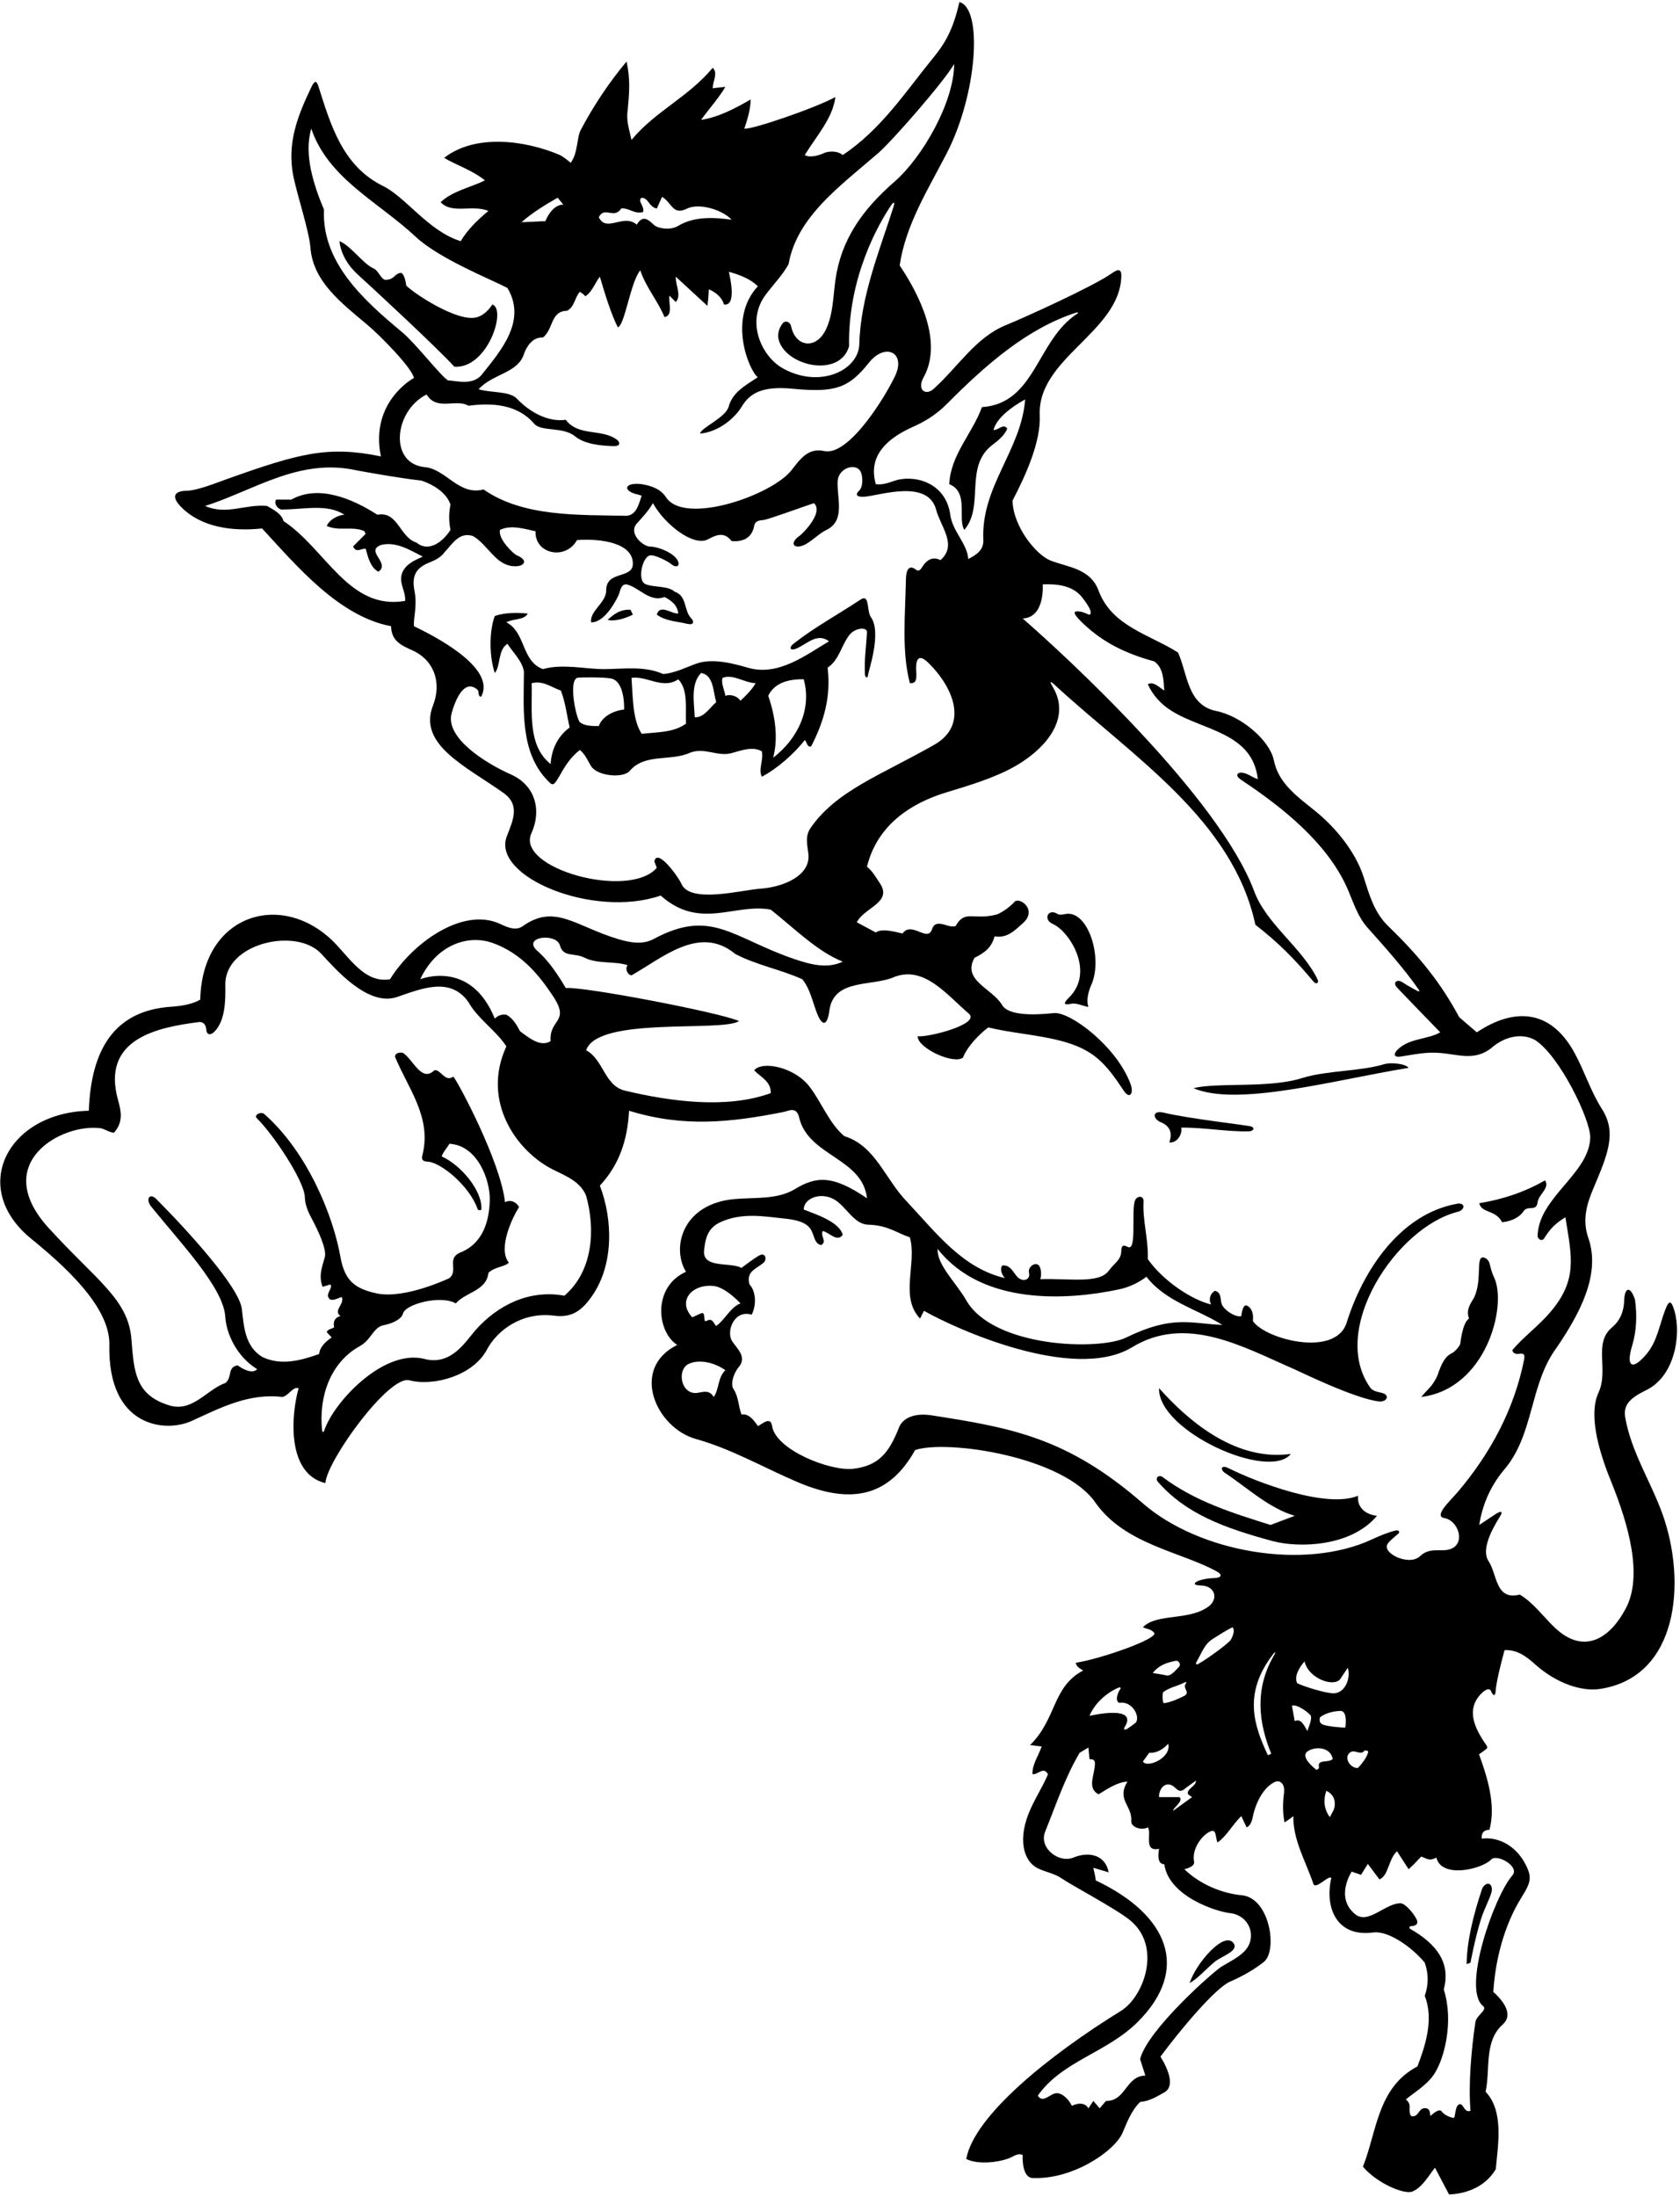 <?xml version="1.0" encoding="UTF-8"?>
<svg xmlns="http://www.w3.org/2000/svg" xmlns:xlink="http://www.w3.org/1999/xlink" width="498pt" height="651pt" viewBox="0 0 498 651" version="1.1">
<g id="surface1">
<path style=" stroke:none;fill-rule:nonzero;fill:rgb(0%,0%,0%);fill-opacity:1;" d="M 481.793 420.176 C 481.125 416.48 482.855 414.465 487.672 412.055 C 496.488 408.062 498.422 395.461 496.367 388.465 C 495.387 385.121 494.73 385.172 493.539 388.32 C 491.922 392.617 491.207 397.387 488.23 401.027 C 484.133 406.039 481.777 405.422 483.844 398.629 C 485.109 394.465 485.32 389.59 484.648 385.07 C 483.188 380.68 481.551 381.652 481.449 385.387 C 481.363 388.535 480.293 391.238 477.879 393.301 C 472.176 398.004 476.984 405.848 473.832 412.668 C 470.996 418.809 473.48 428.906 477.5 438.781 C 482.797 451.805 487.051 466.93 481.934 476.586 C 477.105 485.703 469.414 490.332 460.938 482.328 C 457.523 479.105 454.535 474.844 450.477 472.484 C 443.277 474.355 443.824 466.43 441.254 462.574 C 439.242 459.559 441.504 454.336 444.531 449.52 C 445.941 447.273 444.434 447.977 443.508 448.527 C 443.156 448.738 438.492 451.855 438.492 451.855 C 439.328 446.332 441.59 440.645 445.684 435.703 C 454.852 425.184 453.289 410.285 461.414 399.344 C 468.246 389.285 474.594 377.605 470.824 366.805 C 468.98 361.52 470.336 356.852 472.27 352.262 C 476.473 342.305 479.395 335.684 474.859 328.605 C 471.508 323.371 469.637 317.211 466.629 311.785 C 459.316 298.605 448.367 298.82 437.766 305.887 L 432.555 301.406 C 427.031 291.094 420.574 283.176 411.508 274.422 C 407.266 270.289 405.863 264.988 404.195 259.801 C 401.781 252.312 395.809 245.051 389.59 240.078 C 384.309 235.855 378.945 231.961 377.602 225.27 C 376.438 219.492 368.117 212.195 360.457 210.66 C 351.914 208.891 352.02 199.512 349.203 193.363 C 340.973 188.051 329.617 185.656 325.66 175.027 C 323.211 168.379 316.48 168.098 311.34 166.062 C 307.262 164.449 300.387 156.258 300.133 148.355 C 304.16 140.625 308.559 130.863 308.211 123.039 C 307.465 106.133 331.84 98.449 332.395 81.938 C 332.469 79.762 331.59 79.539 329.57 80.984 C 324.301 84.766 303.348 94.246 298.301 96.285 C 289.246 99.938 284.203 108.473 276.797 115.199 C 274.371 117.398 271.723 115.496 273.777 111.805 C 278.605 103.137 275.004 91.051 266.688 78.652 C 268.449 66.633 275.062 56.215 280.641 45.422 C 289.629 28.02 291.445 2.496 284.398 0.617 C 282.68 8.074 280.598 12.262 276.863 16.84 C 268.426 27.188 261.215 38.367 249.809 45.938 C 248.453 44.793 246.371 44.688 244.602 45.211 C 242.828 46.043 240.121 46.879 238.559 45.938 C 241.996 40.312 246.895 35 247.621 28.746 C 241.914 31.941 222.93 38.438 220.637 38.125 C 221.574 35.414 222.512 32.188 222.512 29.477 C 217.824 32.188 212.824 34.789 207.82 35.52 C 210.219 32.188 213.238 28.852 215.012 25.727 L 211.262 26.145 C 211.262 24.164 212.93 21.559 211.262 20.102 C 203.969 28.852 194.277 32.914 187.191 41.461 C 186.566 38.438 185.586 35.891 186.047 32.812 C 186.566 27.289 186.879 23.539 185.734 18.227 C 180.422 24.578 175.941 31.352 172.191 38.438 C 170.98 40.449 171.355 45.418 169.168 48.23 C 169.168 48.23 166.969 46.359 165.879 45.898 C 155.695 41.562 140.859 39.586 131.66 46.773 C 135.309 48.961 139.996 50.418 143.746 53.441 C 139.371 55.629 134.371 56.461 130.617 59.898 C 133.953 63.547 139.996 60.523 144.789 62.504 C 141.582 65.102 138.539 68.133 136.559 71.465 C 126.867 68.441 120.281 58.309 113.324 55.004 C 101.43 49.055 97.926 36.695 94.383 25.547 C 93.832 23.805 93.223 23.859 92.293 25.809 C 88.441 33.922 84.895 42.234 87 52.426 C 88.145 57.957 91.656 68.586 92.023 73.379 C 92.781 83.379 101.086 89.691 108.867 96.215 C 112.664 99.398 122.141 109.008 122.699 111.992 C 122.699 111.992 109.582 118.961 112.906 135.227 C 97.238 132.023 88.773 134.289 67.457 141.887 C 63.496 143.301 58.473 145.348 55.348 145.41 C 51.484 145.492 50.789 147.238 53.637 150.164 C 59.57 156.258 68.844 157.527 77.691 156.586 C 87.902 167.629 100.406 182.633 115.93 185.551 C 115.98 189.879 118.98 191.258 122.109 192.641 C 128.715 195.555 131.004 202.277 128.352 209.039 C 123.824 220.59 137.957 226.984 149.195 234.91 C 154.344 238.539 151.996 243.164 150.223 247.832 C 145.691 259.738 175.891 272.262 195.84 265.359 C 207.445 275.711 217.824 267.547 228.453 269.527 C 235.223 274.84 242.203 281.926 249.809 284.945 C 245.211 287.137 240.25 285.797 235.504 284.188 C 217.215 277.984 210.93 268.996 193.812 278.211 C 190.523 279.98 186.926 279.352 183.273 278.266 C 170.695 274.523 164.5 267.641 154.984 274.41 C 152.984 275.836 150.684 274.918 148.309 273.793 C 137.297 268.594 122.281 279.367 115.617 290.156 C 108.812 291.312 104.629 285.27 99.934 280.152 C 84.566 263.41 59.93 270.309 59.355 296.199 C 57.109 297.527 53.945 298.086 50.758 298.301 C 33.645 299.438 26.973 311.305 26.328 329.121 C 2.418 329.664 -9.391 351.855 9.262 367.062 C 18.691 374.75 32.664 387.047 32.418 398.5 C 31.895 422.805 48.859 424.66 56.836 421.027 C 65.289 417.176 73.668 412.738 83.734 413.93 C 85.609 413.512 86.758 410.805 88.527 411.324 C 86.312 419.082 84.832 436.641 96.445 439.457 C 96.922 432.75 115.262 407.422 121.309 408.988 C 128.621 410.883 140.266 407.574 144.324 399.922 C 147.312 394.285 154.613 388.602 164.281 389.848 C 169.543 390.527 172.504 388.344 175.578 383.898 C 181.883 374.785 181.742 361.555 177.816 351.312 C 183.652 345.062 186.047 337.562 186.465 329.121 C 202.465 334.055 216.328 332.664 232.371 329.465 C 233.656 329.211 236.098 327.688 236.906 331.16 C 239.566 342.582 255.688 343.074 257 355.062 C 246.758 348.059 241.918 348.535 235.621 352.348 C 230.352 355.539 223.672 354.742 217.582 355.309 C 202.359 356.727 198.941 369.613 203.344 376.84 C 193.305 381.387 194.703 394.617 200.738 398.512 C 186.605 405.574 194.488 423.098 206.297 426.387 C 216.844 429.324 226.336 434.855 236.391 439.148 C 252.852 446.172 263.77 443.039 271.273 429.66 C 280.535 426.5 315.445 431.488 324.824 445.395 C 333.586 457.668 349.996 459.766 360.648 465.605 C 362.574 466.66 361.949 467.531 360.008 467.59 C 358.27 467.645 356.84 467.895 355.828 468.207 C 353.762 468.844 353.453 469.742 355.914 469.785 C 360.305 469.863 361.215 473.84 358.211 476.047 C 352.379 480.324 342.797 477.965 338.785 482.172 C 340.285 482.785 341.219 482.73 342.133 483.82 C 343.52 485.473 326.609 491.48 318.887 492.695 C 319.074 493.855 320.004 494.32 321.074 494.988 C 311.906 499.781 313.215 509.391 305.344 517.074 L 308.781 517.492 C 307.844 520.203 305.863 523.016 306.07 525.723 C 307.844 525.828 309.301 523.328 310.656 525.723 C 309.148 529.254 307.09 532.484 305.555 535.844 C 301.484 544.742 303.359 551.289 307.371 553.453 C 309.617 554.66 312.535 555.07 314.672 556.559 C 317.617 558.613 330.539 565.43 334.84 568.867 C 344.617 576.684 339.062 591.66 332.297 595.832 C 311.102 608.906 288.762 626.859 286.422 639.719 C 290.16 641.637 297.16 640.562 299.824 639.172 C 300.996 638.562 302.148 637.992 303.152 638.559 C 303.152 638.559 302.738 644.707 305.758 645.332 C 317.781 646.059 330.402 637.414 332.742 631.992 C 334.109 628.824 335.301 625.48 337.953 622.828 C 340.855 622.578 342.898 621.203 345.09 620.016 C 348.359 618.238 346.352 613.215 343.996 609.387 C 349.996 601.312 360.266 589.035 364.656 587.156 C 368.027 585.711 371.672 583.703 374.73 581.254 C 378.754 577.77 376.371 562.348 368.098 561.578 C 362.191 561.027 355.609 558.289 351.078 553.855 C 351.078 553.855 354.262 553.211 353.957 551.641 C 353.23 547.855 356.215 543.965 358.516 542.781 C 360.645 541.684 360.191 543.996 360.875 545.938 C 363.582 544.164 365.25 540.727 367.961 538.121 L 369.52 541.457 C 370.602 541.051 371.07 539.773 371.352 538.41 C 372.414 533.242 375.035 529.316 377.898 528.008 C 379.336 527.352 381.016 528.398 380.598 531.441 C 380.195 534.383 380.238 537.426 380.773 539.996 C 381.711 539.371 382.609 538.785 383.379 538.121 C 383.281 545.27 387.051 551.5 389.32 558.191 C 389.957 560.074 393.934 555.449 394.633 556.461 C 392.598 565.34 396.285 574.043 407.027 572.609 C 411.543 571.996 418.594 576.984 422.344 581.566 C 423.492 584.902 423.492 588.027 422.344 591.363 C 425.055 598.344 422.555 606.051 420.156 612.305 C 408.281 618.555 408.176 631.578 404.008 641.996 C 408.152 646.918 416.305 650.383 418.723 649.344 C 421.676 648.074 423.559 644.551 425.367 642.309 L 429.535 650.227 C 435.055 650.02 440.473 647.727 443.391 642.727 C 444.016 635.746 445.891 625.535 440.371 619.805 C 441.836 613.066 439.82 604.859 445.484 599.828 C 448.16 597.449 446.754 593.871 442.66 590.215 C 443.219 581.199 445.684 570.688 451.094 562.086 C 453.914 557.605 454.191 556.094 451.984 552.008 C 449.633 547.652 444.969 544.145 439.223 544.789 C 439.172 543.809 439.262 542.227 441.516 542.184 C 443.496 534.891 440.926 526.684 438.426 519.809 C 438.426 519.809 439.82 518.875 440.473 518.32 C 441.031 518.039 440.938 517.48 440.414 516.836 C 436.859 511.699 434.727 506.5 438.891 502.035 C 440.562 500.242 441.785 500.156 442.055 501.297 C 442.785 502.688 443.262 502.539 443.355 501.016 C 443.566 497.637 445.996 488.945 445.996 488.945 C 449.707 488.766 452.414 490.785 454.992 493.102 C 461.176 498.664 468.699 501.305 474.316 500.445 C 497.645 496.871 499.891 468.629 492.898 448.871 C 489.477 439.199 483.656 430.496 481.793 420.176 Z M 270.605 126.488 C 273.738 125.086 277.215 123.195 280.758 119.621 C 292.234 108.051 304.57 97.27 319.094 92.602 C 319.645 92.422 319.734 92.676 319.254 92.996 C 307.223 100.914 306.992 119.539 291.066 120.641 C 288.254 128.453 281.797 134.707 281.379 143.461 C 287.316 145.855 283.773 153.668 285.859 157.004 C 291.902 149.918 285.754 138.352 294.09 131.895 C 295.758 130.645 297.84 128.977 298.57 126.996 C 297.426 125.328 295.965 127.52 294.508 127.414 C 295.34 123.977 299.715 120.641 303.883 118.348 C 302.738 133.457 290.754 144.086 291.484 160.023 C 291.633 163.055 289.309 164.453 287.004 165.648 C 286.797 161.172 282.316 157.422 281.691 152.523 C 280.285 142.555 270.492 140.555 264.996 142.504 C 263.301 143.109 261.562 143.719 259.605 143.461 C 258.176 138.32 258.801 131.777 270.605 126.488 Z M 233.766 78.238 C 236.211 64.25 249.086 55.086 260.297 45.395 C 264.367 41.875 279.711 24.371 282.84 18.953 C 282.797 30.309 273.453 46.613 265.133 53.859 C 255.504 62.238 249.297 71.113 247.629 83.055 C 246.961 87.844 246.984 92.844 244.961 97.344 C 242.102 103.707 235.879 102.93 234.539 96.809 C 234.188 95.215 232.73 94.883 232.012 95.805 C 230.961 97.152 230.469 98.773 230.742 100.324 C 232.398 108.367 248.883 112.266 251.684 102.617 C 251.32 82.02 260.555 66.203 264.098 60.914 C 264.906 59.703 265.305 59.797 264.938 61.039 C 260.715 74.336 255.098 87.828 254.727 101.938 C 254.52 109.727 243.09 115.227 232.148 109.195 C 225.77 105.676 220.996 95.379 226.926 87.387 C 229.223 84.289 232.121 81.352 233.766 78.238 Z M 184.172 61.773 C 186.566 61.566 188.027 63.547 190.633 62.816 C 190.852 62.156 190.555 61.234 190.102 60.422 C 188.965 58.363 190.84 57.957 192.164 59.816 C 192.812 60.73 193.723 61.695 194.695 61.773 L 196.258 58.336 C 199.254 60.086 199.328 63.934 203.66 61.812 C 207.246 60.055 214.109 62.133 216.887 65.109 C 211.945 64.418 205.875 64.008 201.086 66.902 C 198.664 68.367 195.012 67.691 193.883 66.672 C 192.324 65.266 190.641 63.391 188.758 66.566 C 184.797 63.129 179.797 69.07 177.504 64.379 C 179.172 60.941 181.953 65.102 184.172 61.773 Z M 165.305 58.59 L 166.98 60.629 C 164.375 60.629 162.5 63.441 161.668 65.527 L 154.582 65.84 C 157.914 62.922 161.863 60.543 165.305 58.59 Z M 119.211 98.441 C 107.926 89.031 95.355 77.871 96.027 62.09 C 93.008 54.898 89.984 45.73 92.277 38.125 C 97.273 52.91 112.113 59.781 123.223 70.156 C 130.25 76.719 145.566 82.777 150.414 85.32 C 156.25 95.113 148.434 103.973 142.602 111.266 C 139.816 114.219 135.41 112.828 132.809 112.723 C 130.59 111.371 123.309 101.859 119.211 98.441 Z M 126.453 116.891 C 129.473 121.891 135.203 118.035 138.852 120.227 C 145.934 119.285 153.438 119.809 158.332 125.539 C 160.441 128.02 166.906 126.332 170.488 129.301 C 173.223 131.566 178.039 132.105 181.859 132.191 C 184.152 132.242 183.785 130.953 182.785 130.227 C 178.242 126.934 171.465 129.398 167.711 124.391 C 162.5 125.121 157.082 122.203 153.121 118.035 C 150.793 115.801 145.52 116.473 141.871 115.328 C 146.141 110.684 153.488 110.59 155.312 104.91 C 155.938 103.035 157.707 99.805 160.938 100.012 C 164.062 97.617 163.164 92.078 168.129 92.094 C 170.418 90.738 170.316 88.238 171.879 86.469 C 172.469 86.867 173.18 87.277 173.488 87.801 C 175.68 86.34 176.254 83.969 177.816 81.988 C 179.352 87.242 181.148 93.031 183.129 96.992 C 185.215 96.469 186.879 83.551 189.797 80.113 C 191.465 85.113 195.008 89.176 196.988 93.969 C 199.695 93.449 198.027 89.281 198.445 87.613 L 200.32 89.488 C 202.094 87.613 200.219 84.488 200.32 81.988 L 209.699 90.637 C 209.863 89.379 210.051 87.613 210.113 85.738 C 211.352 86.219 213.863 87.613 214.594 90.219 C 218.656 90.844 216.156 81.152 216.055 80.527 C 219.164 81.402 222.414 82.602 224.648 84.824 C 215.598 94.555 222.113 109.945 224.629 111.77 C 220.766 114.332 217.156 116.273 216.012 120.453 C 215.098 123.785 207.957 126.613 207.512 128.453 C 212.039 128.184 217.281 124.758 219.941 120.375 C 222.379 116.359 226.211 114.355 234.895 115.184 C 247.52 116.387 251.5 115.078 257.555 107.496 C 262.434 101.383 268.594 104.469 265.348 111.352 C 262.254 117.922 251.52 135.238 244.305 133.652 C 239.551 132.605 237.195 136.039 234.609 139.336 C 228.77 146.789 202.941 155.727 197.449 147.363 C 195.879 144.977 193.277 143.953 190.215 143.461 C 185.895 142.895 184.414 144.793 187.637 146.109 C 188.453 146.445 189.516 146.574 190.215 146.898 C 189.59 148.355 188.965 152.629 185.734 152.836 C 171.566 152.523 155.102 153.254 143.328 145.02 C 136.008 146.973 132.23 139 125.953 138.418 C 115.254 137.422 116.727 121.777 126.453 116.891 Z M 119.367 169.402 C 117.906 172.527 120.305 174.922 120.098 178.051 C 103.426 180.965 96.551 162.629 84.047 154.398 C 83.422 152.105 80.922 150.961 79.152 149.918 C 72.793 149.293 67.168 152.73 60.812 149.918 C 75.297 145.336 88.734 135.539 105.824 139.395 C 112.18 140.539 118.742 141.688 124.992 142.418 C 128.328 143.562 132.285 145.855 133.535 149.504 C 133.016 152.211 133.016 154.293 133.535 157.004 C 131.453 160.336 127.18 163.879 123.43 160.754 C 118.43 159.191 118.012 151.379 111.863 152.523 C 104.57 147.836 94.465 143.461 86.34 148.043 L 81.859 148.043 C 81.027 149.188 82.484 151.273 84.047 150.961 C 89.883 150.961 97.176 149.188 102.07 152.523 C 100.195 152.629 97.59 153.98 96.863 155.855 C 100.613 157.523 104.363 155.754 108.113 157.422 C 108.012 157.73 108.219 157.941 108.426 158.148 L 104.676 161.898 C 105.613 164.09 107.176 162.316 108.426 162.629 C 109.051 165.129 109.887 168.254 112.18 169.402 C 115.824 166.797 108.113 163.359 112.906 161.484 C 117.492 160.336 121.762 163.148 125.305 164.922 C 123.117 165.965 120.617 166.902 119.367 169.402 Z M 240.121 245.562 C 238.602 247.996 239.352 250.586 239.629 253.012 C 240.355 259.391 232.406 262.844 225.219 263.344 C 219.836 263.715 204.488 267.859 201.969 261.844 C 201.168 259.938 194.793 251.059 193.965 255.254 L 194.695 257.129 C 186.504 266.68 152.75 257.289 157.527 246.891 C 160.566 240.273 158.812 232.766 151.512 229.508 C 143.43 225.906 131.953 218.477 133.871 211.363 C 135 207.195 137.664 201.098 141.453 204.305 C 142.184 204.824 141.453 206.18 142.602 206.492 C 146.766 198.918 132.863 190.402 122.699 185.551 C 122.527 182.996 123.73 179.508 122.879 175.148 C 122.09 171.137 122.879 168.48 127.035 166.781 C 128.738 166.082 130.477 165.344 131.66 163.773 C 134.16 161.066 136.246 157.422 140.309 158.879 C 144.684 161.555 146.84 167.289 152.082 167.77 C 155.367 168.066 156.91 166.059 153.133 164.512 C 152.328 164.184 147.496 159.711 148.227 157.004 C 151.457 155.441 155.414 156.691 158.75 157.422 C 158.48 164.195 167.664 166.109 171.043 160.023 C 178.34 159.492 187.777 160.957 187.59 167.152 C 187.449 171.652 179.602 168.961 179.691 175.027 C 179.629 178.684 174.797 180.965 175.211 184.402 C 179.066 184.508 182.328 178.594 183.441 176.172 C 183.859 175.027 184.066 173.047 185.734 173.152 C 189.59 174.09 192.508 178.57 196.988 176.902 C 199.07 177.945 200.844 179.402 201.051 181.801 C 198.965 181.902 195.633 178.883 194.695 182.113 C 197.309 184.07 200.672 184.109 203.742 184.844 C 205.727 185.32 205.812 184.133 204.926 183.246 C 202.641 180.969 203.715 176.547 200.008 175.34 C 198.082 173.484 193.523 174.121 191.246 173.035 C 188.875 171.902 190.406 165.047 192.641 164.574 C 194.16 164.25 198.262 166.551 198.715 166.949 C 200.84 168.828 201.988 167.332 200.434 165.41 C 198.875 163.488 194.887 161.969 192.746 161.961 C 190.598 161.957 186.137 158.023 188.789 155.102 C 190.43 153.293 192.188 151.43 193.547 149.086 C 197.098 155.504 205.59 161.996 209.789 159.836 C 212.195 158.594 214.562 157.348 216.887 160.336 C 221.613 160.688 223.137 158.199 223.594 155.684 C 223.824 154.426 224.988 154.184 226.32 154.074 C 227.648 153.961 237.516 150.336 241.266 149.086 C 244.289 151.793 237.949 158.121 237.062 158.734 C 233.543 161.176 235.68 163.09 239.008 161.152 C 241.051 159.965 243.164 157.848 245.02 157.004 C 250.695 154.199 248.023 147.574 248.305 142.586 C 248.539 138.383 254.312 136.863 255.312 140.25 C 255.895 142.23 255.621 144.562 254.648 145.418 C 253.602 146.344 253.633 147.371 256.238 147.18 C 260.789 146.844 275.051 141.852 277.496 151.031 C 278.852 156.121 283.883 161.516 278.773 165.965 C 276.062 164.582 274.273 166.523 273.367 168.023 C 272.891 168.812 272.305 169.406 271.578 168.84 C 268.719 166.625 268.566 170.504 268.539 171.801 C 268.332 182.23 267.238 193.031 269.711 202.43 C 272.379 202.688 271.469 199.734 271.578 197.457 C 271.762 193.707 273.68 194.91 275.301 196.508 C 282.551 203.645 287.27 214.801 276.953 220.676 C 261.016 229.746 247.727 234.34 240.121 245.562 Z M 145.773 279.324 C 155.098 282.492 160.496 290.031 163.891 295.102 C 169.184 303.004 162.695 301.828 163.23 308.492 C 160.211 310.367 156.875 307.555 154.164 305.574 C 153.227 303.805 152.082 301.719 150.102 300.68 C 148.746 300.469 147.602 300.887 146.664 301.824 C 139.535 284.082 124.574 290.156 124.574 290.156 C 129.363 279.941 138.664 276.906 145.773 279.324 Z M 167.293 383.926 C 156.895 382.016 147.457 386.746 140.898 394.195 C 138.02 397.469 133.793 404.734 125.863 402.676 C 113.746 399.527 98.898 415.492 96.129 423.848 C 95.922 424.48 95.539 424.398 95.477 423.793 C 94.445 414.008 97.816 403.836 106.551 398.926 C 110.047 397.105 110.602 393.23 113.785 392.645 C 116.113 392.219 118.996 390.977 119.453 389.227 C 120.203 386.352 130.773 383.641 135.098 386.215 C 138.121 382.777 144.164 382.57 144.789 377.152 C 146.559 375.379 149.688 375.379 150.832 374.129 C 147.441 369.945 151.977 360.586 153.852 357.668 C 153.121 356.211 151.441 355.34 149.688 356.211 C 148.434 344.227 135.621 320.266 134.371 319.016 C 131.906 320.828 130.512 316.641 128.742 317.141 C 124.891 320.891 122.387 313.703 119.367 311.93 C 118.43 311.824 117.18 311.93 117.074 313.074 C 120.836 322.324 128.066 330.977 125.227 342.227 C 124.891 343.555 125.16 344.125 126.867 344.215 C 130.555 344.414 139.203 351.273 141.645 358.418 C 141.727 358.652 142.676 358.652 142.691 358.41 C 143.074 352.824 136.59 345.184 130.934 342.664 C 131.348 341.312 132.496 340.164 133.223 338.914 C 141.465 339.336 145.383 349.559 145.18 355.805 C 144.988 361.723 143.258 368.516 136.246 371.215 C 132.391 372.984 135.934 376.422 133.223 378.715 C 133.223 378.715 120.062 385.016 111.723 383.25 C 105.02 381.828 102.129 379.336 100.895 372.336 C 98.812 360.477 91.266 341.488 78.348 330.105 C 77.344 329.223 75.133 330.383 76.152 331.371 C 81.027 336.113 90.238 349.977 90.359 354.691 C 90.43 357.289 91.527 359.461 92.676 361.609 C 94.219 364.504 96.91 370.16 96.289 372.477 C 95.574 375.137 94.324 378.035 95.629 381.293 L 97.906 380.59 C 98.945 381.633 95.926 383.609 97.906 385.07 C 99.258 385.383 100.195 384.551 101.344 384.34 C 102.176 386.527 98.633 388.301 100.926 389.969 C 98.234 390.598 99.051 393.301 99.051 393.301 C 98.219 393.82 97.148 393.855 96.836 394.688 L 98.32 396.32 C 98.32 396.32 94.789 398.41 94.605 401.199 C 89.082 403.18 83.176 404.73 77.676 402.039 C 72.516 398.828 72.293 392.871 71.676 387.812 C 70.891 381.348 55.551 364.551 46.406 355.352 C 44.301 353.23 43.09 355.371 44.824 357.527 C 53.215 367.949 66.262 381.531 66.773 390.125 C 67.07 395.137 70.137 401.953 76.234 405.699 C 74.566 407.469 71.148 405.07 70.418 404.551 C 67.293 405.176 68.941 407.992 66.855 409.762 C 61.023 411.848 56.855 418.93 49.562 416.223 C 40.008 413.07 39.699 406.059 38.949 396.738 C 37.996 384.922 28.598 379.434 14.387 363.82 C -3.141 344.562 18.418 332.715 29.859 334.316 C 30.789 334.41 32.891 335.789 33.828 335.582 C 36.598 332.457 35.91 329.238 35.004 326.004 C 29.871 307.715 46.805 304.406 58.961 302.844 C 60.031 302.703 61.027 303.43 61.117 304.922 C 61.234 306.895 62.617 306.957 64.094 305.105 C 66.781 301.727 66.863 296.277 66.793 291.805 C 66.609 279.477 87.809 274.672 95.191 282.566 C 99.336 286.996 109.004 298.367 117.672 295.426 C 124.766 293.02 133.457 289.238 138.852 296.926 C 141.664 301.93 147.082 305.367 150.102 310.055 C 142.516 326.465 153.359 341.391 164.078 346.625 C 168.109 348.594 172.113 350.254 173.754 354.336 C 176.566 364.441 175.73 376.734 167.293 383.926 Z M 211.453 381.035 C 215.148 381.383 219.492 386.215 219.492 386.215 C 216.574 387.258 214.699 391.32 212.301 392.883 C 211.469 392.156 211.258 390.316 209.387 391.426 C 208.281 391.992 209.367 388.691 207.91 389.105 L 205.211 390.316 C 200.703 385.594 204.988 380.43 211.453 381.035 Z M 211.574 413.93 C 210.191 411.645 208.32 412.52 206.688 412.723 C 201.742 413.344 200.504 405.66 204.305 404.051 C 207.859 402.547 212.438 404.105 215.012 406.012 C 212.719 408.199 213.238 411.535 211.574 413.93 Z M 351.473 498.895 C 350.488 500.309 352.945 501.441 351.078 502.488 C 349.586 503.25 347.309 504.34 345.031 504.672 C 344.562 504.738 344.527 501.582 344.809 501.375 C 346.648 500.012 348.883 499.648 350.867 498.652 C 351.609 498.277 351.887 498.297 351.473 498.895 Z M 348.477 492.117 C 349.352 491.934 350.246 493.141 349.422 493.969 C 348.336 495.059 346.98 496.855 345.633 496.41 C 345.223 496.277 341.703 495.719 341.703 495.719 C 343.699 493.246 345.98 492.648 348.477 492.117 Z M 340.66 519.367 C 343.914 519.621 346.289 516.66 346.289 516.66 C 347.355 520.832 340.105 524.012 338.785 521.973 Z M 331.762 499.988 C 331.949 499.914 332.32 500.137 332.184 500.328 C 330.82 502.18 330.66 504.723 332.098 504.535 C 335.418 504.102 337.93 508.219 336.793 510.289 C 336.668 510.52 334.965 511.703 334.203 512.223 C 333.215 512.832 333.051 512.293 333.328 511.855 C 337.777 504.887 322.949 508.43 322.949 508.43 C 324.531 504.574 328.27 501.375 331.762 499.988 Z M 364.43 566.84 C 370.609 567.461 372.812 574.27 368.793 578.27 C 367.055 580 364.633 581.227 362.145 582.691 C 359.895 584.02 340.246 601.297 337.953 610.117 L 339.516 615.012 C 333.68 615.117 333.785 622.617 327.848 622.516 L 325.973 624.703 C 325.309 623.902 324.656 623.16 324.098 622.516 L 322.637 624.703 C 321.121 622.137 317.738 623.973 317.738 623.973 C 316.594 621.68 314.703 620.184 313.262 620.223 C 311.281 620.223 309.195 623.453 307.633 620.953 C 314.91 610.637 328.051 608.297 337.262 599.113 C 352.969 583.453 346.316 567.352 324.824 557.188 C 324.656 555.809 324.379 554.879 324.098 553.438 L 328.656 554.785 C 327.484 549.164 322.258 548.719 318.23 550.398 C 313.902 552.203 307.844 547.578 309.82 542.711 C 313.02 534.824 315.672 526.734 320.031 519.367 L 322.637 517.805 L 322.949 521.242 C 324.746 521.242 324.699 522.098 324.449 523.898 C 324.051 526.773 322.52 530.094 325.66 531.66 C 328.367 529.996 331.285 528.016 334.203 527.91 C 330.891 533.297 335.66 534.996 335.348 539.578 C 335.168 541.391 338.371 542.496 340.246 541.457 C 341.496 543.02 338.785 548.852 343.578 547.812 C 343.262 549.668 343.102 552.426 345.121 552.367 C 346.477 562.082 360.984 566.496 364.43 566.84 Z M 352.102 531.461 C 352.145 531.77 353.371 532.496 353.371 532.496 L 347.746 536.559 C 347.645 535.727 350.977 533.641 349.621 532.496 L 343.578 532.496 C 343.445 531.25 344.285 528.738 346.289 528.746 C 348.684 528.746 348.996 532.184 351.496 529.785 L 354.52 527.598 C 354.605 529.242 351.887 529.953 352.102 531.461 Z M 364.613 486.184 C 363.121 487.68 358.07 491.426 355.113 493.09 C 354.66 493.344 354.363 493 354.621 492.559 C 356.094 490.02 357.012 487.145 359.508 485.613 C 361.422 484.438 363.344 483.129 365.355 482.172 C 366.395 483.32 364.887 485.906 364.613 486.184 Z M 377.68 490.449 C 371.824 500.445 373.07 510.367 376.785 519.516 C 376.863 519.711 375.863 520.156 375.793 520.008 C 371.797 511.406 368.332 501.848 377.41 490.117 C 378.078 489.254 378.258 489.465 377.68 490.449 Z M 383.797 509.992 L 382.961 505.406 C 384.523 504.781 388.531 507.906 388.617 508.531 C 388.812 509.918 387.906 511.688 387.547 512.91 C 386.715 511.555 385.672 508.949 383.797 509.992 Z M 395.039 501.734 C 392.836 501.645 386.715 499.832 384.523 498.738 C 383.484 496.656 385.309 493.855 386.715 492.277 C 387.781 497.273 395.188 499.992 397.234 497.594 L 399.527 494.156 C 400.469 497.324 398.723 501.887 395.039 501.734 Z M 400.379 519.156 C 401.703 518.359 403.43 520.273 404.484 518.699 C 404.574 518.566 405.613 518.766 405.578 519.008 C 405.34 520.68 403.449 522.879 402.551 523.848 C 400.242 524.113 398.051 520.555 400.379 519.156 Z M 391.004 523.711 C 391.062 523.961 390.383 524.566 390.133 524.359 C 388.336 522.902 385.527 520.191 387.738 518.848 C 390.387 517.23 394.594 517.961 395.047 521.242 C 393.621 522.48 390.379 521.113 391.004 523.711 Z M 395.359 536.246 L 394.215 538.434 C 392.34 536.039 392.285 533.02 393.172 530.621 C 395.57 531.766 396.102 534.039 395.359 536.246 Z M 392.055 510.969 C 391.371 510.617 390.945 510.07 391.297 508.844 C 393.277 507.281 396.285 506.969 397.234 506.969 C 399.633 506.762 398.797 511.867 398.797 511.867 C 397.445 511.973 393 511.453 392.055 510.969 Z M 442.055 550.973 C 443.77 549.219 450.664 553.074 448.289 555.73 C 442.871 561.949 433.266 589.391 439.637 594.414 C 441.012 595.578 437.684 597.113 437.348 599.176 C 436.098 607.613 435.266 617.617 435.891 625.43 C 434.172 626.133 433.855 623.613 432.93 623.496 C 431.25 623.285 431.426 627.531 430.984 627.527 C 429.93 627.523 428.051 626.617 427.375 625.656 C 426.746 624.758 425.219 625.883 424.008 626.973 C 423.82 626.23 424.012 624.91 422.762 624.703 C 420.363 624.285 420.68 627.617 418.281 626.992 C 417.137 625.117 418.797 623.625 416.719 622.098 C 418.715 620.34 422.852 617.973 425.102 614.617 C 428.121 610.102 431.008 598.992 427.973 589.484 C 430.062 581.711 426.027 576.109 418.012 571.531 C 417.723 571.363 417.723 570.758 418.148 570.742 C 419.012 570.715 420.055 570.516 420.156 569.586 C 420.191 568.273 416.824 564.066 415.262 563.961 C 410.703 563.809 405.602 570.41 401.672 567.168 C 395.625 562.176 400.676 554.582 400.676 554.582 C 401.59 554.879 403.445 555.527 403.445 555.527 L 405.465 552.293 L 408.906 556.875 C 411.637 555.809 411.508 550.938 414.113 548.539 L 417.551 553.855 C 418.703 552.832 419.637 551.902 421.305 550.102 C 423.078 550.785 423.727 551.531 425.781 550.414 C 427.301 556.699 439.176 553.914 442.055 550.973 Z M 428.129 449.809 C 432.844 450.598 435.176 459.34 427.656 459.355 C 425.047 459.355 423.035 459.145 420.934 461.113 C 417.68 464.172 409.504 460.191 411.336 457.438 C 411.98 456.469 413.504 455.32 414.477 454.469 C 415.09 453.934 414.613 453.281 413.773 453.484 C 411.371 454.074 409.098 455.008 406.875 456.051 C 386.652 465.523 355.402 459.926 338.762 445.441 C 316.395 425.973 299.836 423.051 276.199 419.383 C 270.883 418.559 267.566 420.246 266.477 423.008 C 263.531 430.477 260.438 434.34 252.918 435.211 C 246.133 435.996 230.02 429.652 228.867 422.578 C 228.469 419.715 226.234 421.664 224.699 422.578 C 223.762 421.328 222.199 418.723 219.805 419.141 C 218.863 416.691 218.941 413.82 217.43 411.598 C 216.453 410.164 217.438 406.84 219.074 404.969 C 221.398 402.039 218.57 399.699 217.059 397.457 C 215.164 394.645 217.531 387.945 222.824 389.551 C 224.18 386.945 224.227 382.738 222.145 380.551 C 221.148 376.574 224.16 376.086 226.391 374.098 C 227.301 373.285 227.074 371.246 225.379 371.859 C 224.133 372.34 219.805 375.691 219.805 375.691 C 216.469 373.852 208.188 375.992 208.707 370.508 C 209.102 367 209.688 363.887 213.621 362.102 C 219.988 359.215 226.516 360.449 232.18 361.023 C 235.953 361.41 239.32 362.098 240.59 364.723 C 241.445 366.492 241.531 368.625 243.453 368.922 C 245.227 367.773 243.141 366.422 243.871 364.754 C 245.852 365.172 248.145 368.191 249.809 365.898 C 248.844 362.039 241.699 359.742 238.246 358.398 C 238.246 355.117 243.137 353.078 247.246 355.383 C 250.809 357.383 253.031 362.727 257.312 362.879 C 263.258 363.062 265.645 365.273 269.711 366.629 C 271.898 374.34 266.586 384.234 272.73 390.695 L 273.879 388.402 C 283.48 393.855 318.078 409.445 335.348 399.344 C 351.531 389.297 368.465 399.102 383.625 405.691 C 385.445 406.48 401.453 414.355 408.668 415.246 C 411.164 415.559 412.188 413.27 409.523 412.695 C 408.223 412.41 407 412.141 406.301 411.324 C 393.715 394.02 414.078 363.48 432.191 359.047 C 434.426 358.41 434.328 356.242 431.902 356.68 C 414.746 359.766 403.816 376.914 399.109 392.156 C 395.539 402.316 374.805 396.707 371.398 391.426 C 371.691 388.602 370.656 387.406 369.719 386.902 C 368.289 386.129 367.961 389.969 367.961 389.969 C 366.117 390.426 362.746 388.086 362.152 386.391 C 361.629 384.906 362.176 383.012 360.145 382.465 C 358.582 383.402 358.27 385.176 358.996 386.527 C 353.059 385.07 344.727 379.445 340.246 373.09 C 340.438 367.102 338.66 361.648 338.98 355.992 C 339.086 354.133 336.852 354.191 336.355 355.984 C 335.367 359.551 337.016 370.918 334.297 369.469 C 332.594 368.559 332.434 369.488 332.387 370.688 C 332.285 373.398 330.535 374.016 328.652 376.547 C 325.758 380.441 317.176 378.746 308.363 379.027 C 308.703 378.039 308.672 376.719 308.355 375.719 C 307.574 373.254 304.574 375.211 305.016 377.066 C 305.449 378.879 304.004 379.641 302.555 379.059 C 300.598 378.27 300.105 374.648 297.109 374.965 C 296.277 376.109 297.008 377.672 297.84 378.715 C 285.34 375.691 277.836 365.691 268.98 356.211 C 262.234 349.293 259.605 339.539 250.227 336.621 C 245.703 332.73 243.492 326.527 239.914 321.918 C 235.465 316.18 225.969 314.242 223.555 317.141 C 225.43 319.117 228.66 320.473 228.453 323.91 C 215.219 328.703 198.551 326.309 185.316 323.184 C 179.164 321.758 178.965 314.016 173.754 311.199 C 177.125 301.086 213.93 305.906 219.074 302.555 C 213.656 300.055 172.816 292.238 167.711 292.762 C 165.625 289.219 162.699 284.641 159.07 281.57 C 154.887 277.477 164.992 276.363 165.996 280.164 C 166.953 283.777 170.438 282.238 173.336 283.801 C 177.086 285.676 182.09 284.738 186.047 285.988 C 185.215 287.027 185.941 288.801 187.191 289.008 C 196.258 283.902 207.406 273.902 217.93 282.652 C 224.285 285.988 231.367 287.238 237.828 290.156 C 240.293 293.215 240.887 297.109 242.324 300.59 C 243.715 303.961 245.227 304.184 245.852 299.43 C 247.121 289.758 258.723 292.43 265.23 289.426 C 274.039 286.195 280.551 294.645 287.18 300.344 C 290.832 303.484 274.777 307.512 272.004 307.035 C 272.004 310.574 282.629 315.473 285.441 313.391 C 286.797 309.949 290.34 306.406 292.945 304.43 C 299.723 306.094 307.258 306.559 314.281 308.363 C 324.164 310.91 327.664 314.961 333.148 323.23 C 334.879 325.832 336.18 323.988 335.105 321.129 C 330.898 309.91 317.133 299.684 312.379 300.188 C 305.922 300.875 298.836 300.848 297.043 297.785 C 294.176 292.883 285.07 290.539 288.879 283.801 C 291.902 282.34 293.984 280.676 294.82 277.445 C 298.703 278.129 301.086 275.395 303.086 273.664 C 307.82 269.57 302.121 265.641 300.727 267.227 C 299.238 268.918 296.402 270.738 295.363 271 C 288.395 272.762 286.027 269.43 283.254 274.422 C 282.281 274.656 281.395 274.426 280.555 274.152 C 277.719 273.23 276.777 273.82 276.262 275.359 C 274.918 279.344 270.258 272.801 267.523 276.609 C 265.645 276.195 261.48 274.941 259.605 276.297 L 253.977 273.277 C 256.27 268.797 264.746 267.43 260.75 261.605 C 259.5 259.73 258.664 258.168 257 256.816 C 259.473 246.684 267.059 238.91 280.512 234.797 C 286.141 233.074 292.059 231.316 297.477 228.809 C 308.82 223.559 317.977 213.621 312.172 203.711 C 311.016 201.73 311.148 201.562 312.914 203.188 C 335.961 224.375 365.449 242.941 372.129 274.008 C 378.879 279.246 383.68 284.098 389.172 290.629 C 390.238 291.988 391.031 291.172 390.578 290.238 C 386.016 280.773 375.273 273.781 371.711 263.898 C 361.18 236.062 316.125 194.562 303.152 183.258 C 309.863 182.965 309.094 173.152 309.094 173.152 C 313.121 173.012 317.43 173.359 320.344 176.484 C 320.344 176.484 324.75 181.66 322.867 182.156 C 322.105 181.812 320.992 181.34 320.238 181.227 C 318.082 180.891 317.93 181.59 320.199 183.887 C 326.527 190.289 333.754 193.688 342.121 195.969 C 345.141 198.055 344.844 202.129 345.141 204.617 C 343.578 203.68 342.016 201.805 340.246 202.742 C 341.703 205.973 344.102 208.68 347.328 210.66 C 356.602 216.492 371.293 217.016 372.855 230.871 C 371.293 230.402 369.613 228.996 368.035 228.938 C 366.727 228.891 366.016 229.812 367.949 231.098 C 380.059 239.141 393.219 249.609 399.234 262.887 C 400.859 266.48 402.305 271.461 405.387 274.895 C 410.785 280.91 416.254 287.062 420.598 293.297 C 420.836 293.637 420.711 293.93 420.242 293.668 C 419.043 292.996 417.215 292.062 415.711 291.039 C 414.359 290.121 412.68 290.91 414.059 292.547 C 414.535 293.113 426.93 305.887 426.93 305.887 C 423.445 307.922 418.34 307.613 414.879 310.484 C 412.793 312.211 413.047 313.414 415.285 313.051 C 421.469 312.047 423.938 311.531 428.957 312.227 C 433.621 312.871 438.18 314.047 442.66 310.055 C 446.309 307.137 451.102 305.992 455.059 308.18 C 462.398 312.91 471.543 331.938 471.391 337.109 C 471.074 347.859 455.961 354.832 455.789 366.316 C 455.895 367.148 456.934 367.879 457.664 367.047 C 459.438 364.129 461.102 362.461 464.02 360.691 C 465.969 372.598 467.676 379.266 459.504 388.859 C 456.051 392.914 451.379 396.316 448.289 400.074 C 449.031 402.684 452.496 399.285 451.781 402.887 C 448.895 417.453 441.84 430.641 432.141 442.062 C 430.059 444.52 424.816 449.258 428.129 449.809 Z M 277.941 370.066 C 291.254 386.984 316.648 385.258 331.727 382.047 C 336.66 380.996 339.828 378.297 339.828 378.297 C 345.559 385.695 354.832 387.883 362.332 392.57 C 353.121 392.27 347.84 389.477 333.805 396.332 C 325.699 400.293 294.398 399.273 286.402 385.254 C 283.516 380.191 277.68 374.781 277.941 370.066 "/>
<path style=" stroke:none;fill-rule:nonzero;fill:rgb(0%,0%,0%);fill-opacity:1;" d="M 134.684 108.66 C 144.52 109.332 150.27 91.59 145.934 90.219 C 145.934 90.219 144.141 93.371 141.121 94.062 C 135.309 95.391 122.383 86.727 120.41 84.594 C 120.41 84.594 120.098 81.469 118.949 80.844 C 116.895 80.98 117.137 82.707 114.504 82.938 C 112.973 83.07 112.348 80.25 110.742 79.543 C 107.512 78.117 103.953 72.719 100.613 71.465 C 101.059 75.309 103.195 78.77 106.16 81.449 C 110.312 85.203 129.555 103.023 134.684 108.66 "/>
<path style=" stroke:none;fill-rule:nonzero;fill:rgb(0%,0%,0%);fill-opacity:1;" d="M 255.121 177.633 C 248.488 182.055 241.59 185.766 235.324 190.652 C 233.598 192 234.242 193.082 236.508 191.98 C 239.473 190.547 242.395 187.477 245.746 190.031 C 239.23 193.828 230.836 200.5 221.789 197.875 C 217.703 196.688 211.266 194.902 206.422 196.641 C 203.191 197.797 199.977 199.469 196.57 199.719 C 191.047 197.219 184.59 198.262 178.965 198.262 C 173.441 198.262 166.773 196.594 160.938 198.262 C 154.477 195.863 155.938 187.426 150.102 184.402 C 152.188 183.258 155.414 183.777 156.457 181.801 C 153.438 181.488 149.582 181.477 146.664 182.527 C 144.996 187.008 144.996 194.406 146.664 199.406 C 148.434 197.43 147.496 192.637 150.414 190.762 C 152.188 193.469 154.789 195.863 155.312 198.992 C 155.215 210.305 154.168 222.848 162.262 231.215 C 163.668 232.668 163.992 233.16 165.652 230.258 C 167.328 227.32 168.859 224.57 171.879 222.227 C 173.508 223.527 174.199 225.359 175.176 226.957 C 177.066 230.051 184.785 230.652 186.668 228.426 C 191.137 223.145 198.75 225.656 204.488 223.059 C 208.969 221.285 212.84 224.453 217.199 223.059 C 219.805 222.328 223.242 221.078 225.848 222.641 C 226.367 225.352 224.699 228.059 225.848 230.145 C 230.535 227.641 235.223 223.477 238.559 219.309 C 239.285 219.934 239.184 221.496 240.434 221.184 C 244.184 213.891 246.371 206.598 245.328 197.844 C 248.867 195.426 249.328 191.258 251.836 188.094 C 253.539 185.945 257.203 185.695 257 187.426 C 256.73 191.891 256.156 195.512 256.391 199.801 C 256.449 200.887 257.27 201.129 257.312 199.988 C 257.352 199.047 261.48 187.426 258.145 182.844 C 256.84 180.918 257.863 175.895 255.121 177.633 Z M 163.23 226.391 C 156.25 220.871 157.812 210.66 157.605 202.43 C 161.145 201.598 163.438 203.68 166.254 204.617 C 167.605 208.055 168.023 211.91 168.855 215.559 C 165.312 218.16 163.438 222.121 163.23 226.391 Z M 185.004 210.242 C 181.879 210.555 178.441 212.328 177.504 215.141 C 175.422 215.141 173.379 215.098 171.984 214.078 C 170.793 213.199 168.336 201.312 171.277 200.805 C 171.891 200.699 178.773 200.609 181.039 201.023 C 185.398 201.816 185.004 210.242 185.004 210.242 Z M 190.215 217.434 C 187.445 213.195 187.609 206.285 187.191 200.867 C 191.672 200.137 196.465 204.41 201.051 201.281 C 204.07 204.41 203.133 209.824 203.344 214.41 C 199.695 217.117 194.801 216.91 190.215 217.434 Z M 205.945 212.535 C 205.77 208.266 204.652 202.684 207.82 199.406 C 211.574 200.031 211.363 204.93 212.301 208.055 C 210.324 209.723 208.762 212.641 205.945 212.535 Z M 219.492 207.637 C 218.449 206.074 216.281 205.66 215.012 206.18 C 214.906 204.824 213.656 202.531 214.18 200.867 C 217.305 199.617 220.637 202.324 223.973 202.43 C 223.137 204.098 220.934 206.312 219.492 207.637 Z M 229.18 224.516 C 230.742 218.785 229.805 212.117 227.723 206.18 C 229.598 202.223 233.973 201.18 238.246 201.281 C 240.746 210.348 236.266 219.098 229.18 224.516 "/>
<path style=" stroke:none;fill-rule:nonzero;fill:rgb(0%,0%,0%);fill-opacity:1;" d="M 187.609 182.113 L 186.879 180.652 C 184.066 180.551 182.328 181.66 180.109 183.676 C 182.609 184.301 186.141 182.871 187.609 182.113 "/>
<path style=" stroke:none;fill-rule:nonzero;fill:rgb(0%,0%,0%);fill-opacity:1;" d="M 315.812 270.828 C 314.973 270.984 314.113 271.207 313.383 270.758 C 310.707 269.102 309.062 272.449 312.121 273.801 C 316.934 275.922 324.637 287.875 316.934 295.523 C 315.055 297.391 315.242 297.906 317.645 297.41 C 318.996 297.133 320.859 298.008 322.637 298.387 C 321.773 295.895 323.133 292.609 323.473 291.859 C 327.027 284.059 322.613 269.555 315.812 270.828 "/>
<path style=" stroke:none;fill-rule:nonzero;fill:rgb(0%,0%,0%);fill-opacity:1;" d="M 410.477 315.285 C 403.004 317.543 393.496 317.105 385.984 319.434 C 376.191 322.559 360.562 320.641 353.789 322.453 C 366.941 328.008 395.262 320.051 417.551 316.41 C 416.562 315.113 412.129 314.785 410.477 315.285 "/>
<path style=" stroke:none;fill-rule:nonzero;fill:rgb(0%,0%,0%);fill-opacity:1;" d="M 370.641 333.723 C 369.219 333.379 351.609 331.328 345.195 329.738 C 341.254 328.766 341.77 331.605 344.031 332.488 C 345.605 333.105 348.047 334.711 346.602 338.496 C 348.84 338.816 350.582 336.094 350.145 334.129 C 356.992 334.043 363.559 335.379 370.238 335.223 C 371.566 335.191 372.18 334.094 370.641 333.723 "/>
<path style=" stroke:none;fill-rule:nonzero;fill:rgb(0%,0%,0%);fill-opacity:1;" d="M 445.266 362.148 C 448.41 361.863 450.645 360.41 451.609 358.918 C 452.863 356.98 455.477 359.168 455.789 356.211 C 456.102 353.918 459.539 351.938 457.977 349.75 C 452.039 353.188 445.477 355.379 438.492 356.523 C 439.172 359.523 443.355 358.41 445.266 362.148 "/>
<path style=" stroke:none;fill-rule:nonzero;fill:rgb(0%,0%,0%);fill-opacity:1;" d="M 442.891 378.504 C 441.238 375.023 442.094 373.59 440.059 372.672 C 437.176 371.688 439.547 378.738 437.035 384.34 C 436.379 385.664 434.328 387.883 435.473 390.695 C 433.492 391.844 432.867 398.199 432.867 398.199 C 432.629 398.949 431.324 400.504 430.32 400.988 C 428.27 401.98 427.281 404.129 426.094 407.574 C 424.656 410.875 422.656 412.16 421.305 413.93 C 440.617 411.516 446.844 386.824 442.891 378.504 "/>
<path style=" stroke:none;fill-rule:nonzero;fill:rgb(0%,0%,0%);fill-opacity:1;" d="M 382.648 430.809 C 366.918 432.996 353.121 422.039 343.578 411.324 C 343.109 424.023 376.16 438.922 382.648 430.809 "/>
<path style=" stroke:none;fill-rule:nonzero;fill:rgb(0%,0%,0%);fill-opacity:1;" d="M 402.551 443.207 C 393.129 447.105 372.531 439.199 364.086 434.996 C 362.004 433.961 361.57 435.418 363.16 436.469 C 369.762 440.832 376.082 446.859 383.797 449.145 L 376.605 451.855 C 365.457 448.34 354.305 444.922 344.648 437.676 C 343.504 436.816 342.246 437.965 343.277 439.129 C 351.566 448.516 362.594 452.664 377.133 456.605 C 385.141 458.773 400.559 458.285 408.176 449.145 C 408.176 449.145 402.145 448.738 402.551 443.207 "/>
<path style=" stroke:none;fill-rule:nonzero;fill:rgb(0%,0%,0%);fill-opacity:1;" d="M 438.891 569.02 C 440.027 565.273 442.113 561.727 442.219 560.094 C 442.387 557.473 440.012 557.613 439.23 559.984 C 436.895 567.055 434.844 574.797 434.742 581.984 L 435.891 581.566 C 435.891 581.566 437.121 574.848 438.891 569.02 "/>
<path style=" stroke:none;fill-rule:nonzero;fill:rgb(0%,0%,0%);fill-opacity:1;" d="M 365.77 575.941 C 363.109 571.688 354.391 581.895 352.645 587.609 C 355.457 585.945 357.586 583.289 360.191 581.203 C 362.172 579.641 367.074 578.137 365.77 575.941 "/>
</g>
</svg>
